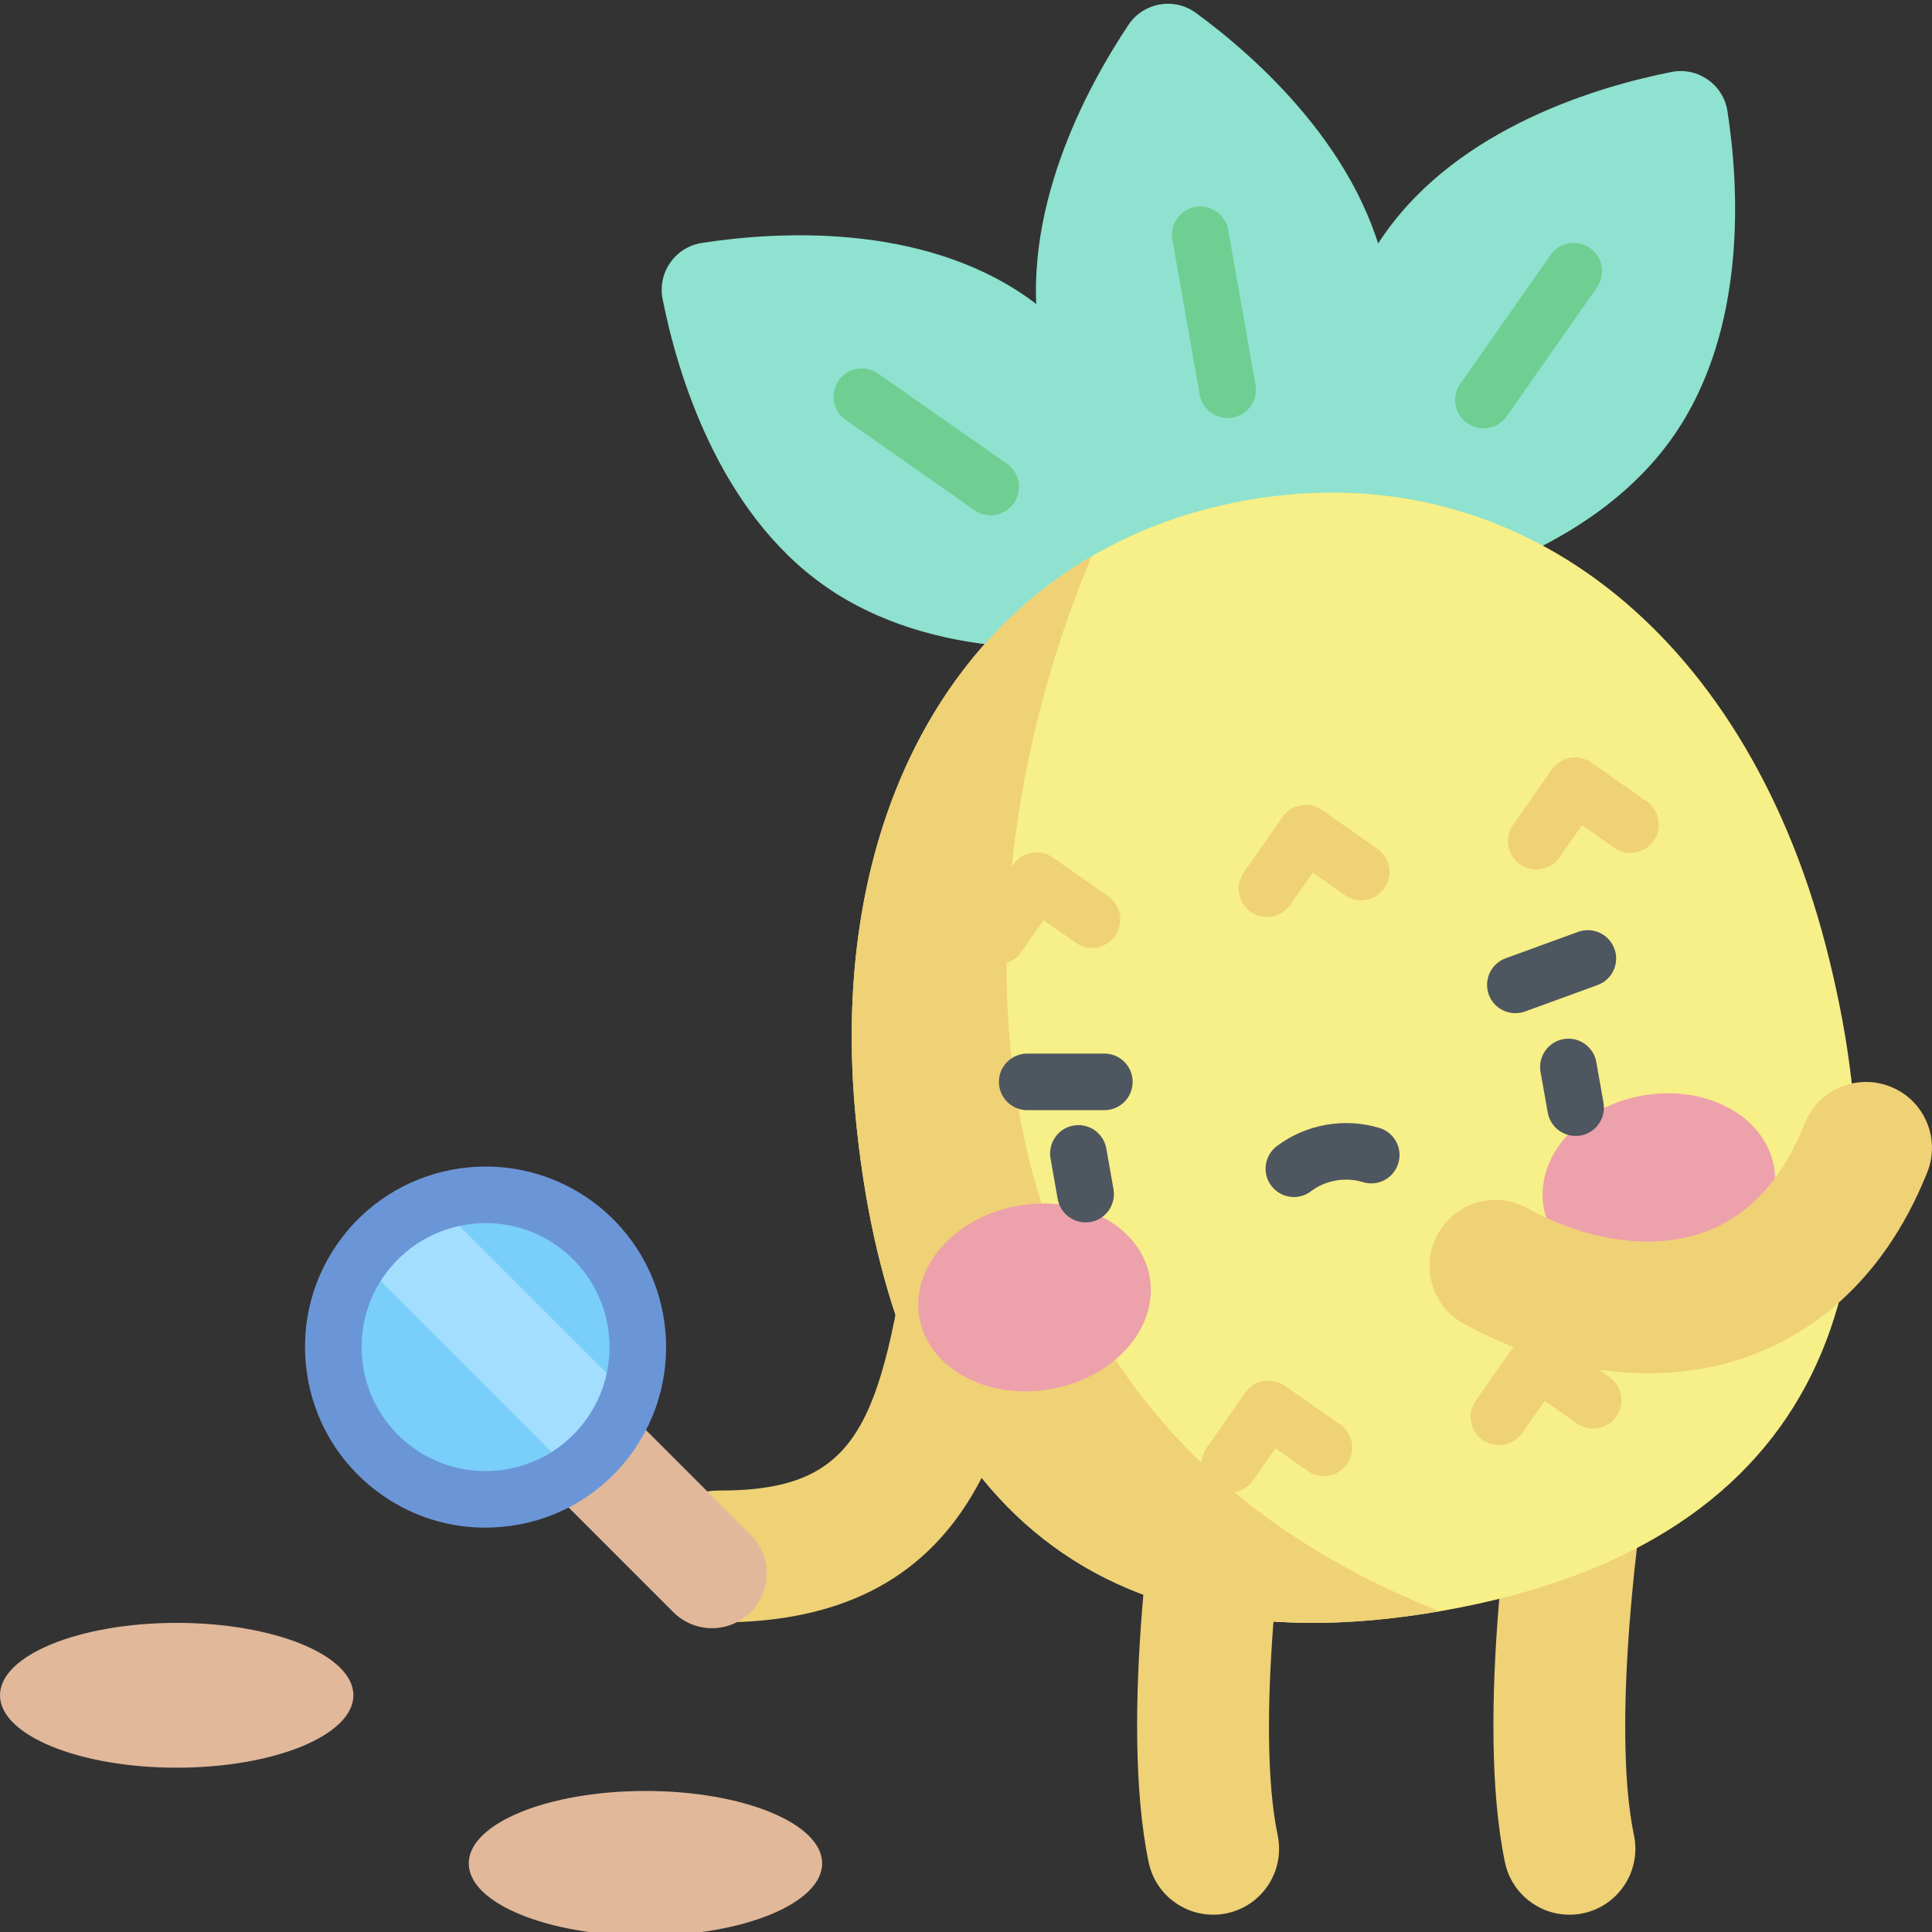 <svg width="24" height="24" viewBox="0 0 24 24" fill="none" xmlns="http://www.w3.org/2000/svg">
<rect x="0" y="0" width="24" height="24" fill="#333333" stroke="none"/>
<g clip-path="url(#clip0)">
<path d="M15.07 23.785C14.69 23.785 14.35 23.52 14.269 23.134C13.896 21.347 14.358 18.35 14.459 17.873C14.552 17.431 14.986 17.148 15.429 17.241C15.871 17.334 16.154 17.769 16.061 18.211C15.944 18.767 15.586 21.429 15.872 22.799C15.964 23.242 15.681 23.675 15.238 23.768C15.182 23.78 15.125 23.785 15.07 23.785Z" fill="#EFD176"/>
<path d="M19.495 23.785C19.116 23.785 18.776 23.52 18.695 23.134C18.322 21.347 18.784 18.35 18.884 17.873C18.978 17.431 19.412 17.148 19.854 17.241C20.297 17.334 20.58 17.769 20.486 18.211C20.369 18.767 20.011 21.429 20.298 22.799C20.39 23.242 20.106 23.675 19.664 23.768C19.607 23.78 19.551 23.785 19.495 23.785Z" fill="#EFD176"/>
<path d="M8.942 20.154C8.934 20.154 8.927 20.154 8.919 20.154C8.467 20.152 8.102 19.784 8.103 19.332C8.105 18.881 8.471 18.516 8.922 18.516C8.929 18.516 8.937 18.516 8.945 18.516C10.672 18.516 10.942 17.691 11.322 15.153C11.367 14.855 11.414 14.546 11.467 14.23C11.542 13.784 11.965 13.484 12.411 13.56C12.857 13.635 13.157 14.058 13.081 14.504C13.03 14.804 12.985 15.105 12.941 15.396C12.764 16.577 12.597 17.692 12.08 18.566C11.448 19.634 10.421 20.154 8.942 20.154Z" fill="#EFD176"/>
<path d="M12.762 3.695C14.097 4.629 14.602 6.36 14.781 7.263C14.847 7.591 14.625 7.908 14.294 7.959C13.385 8.1 11.585 8.217 10.25 7.282C8.916 6.348 8.41 4.617 8.231 3.714C8.166 3.386 8.388 3.069 8.718 3.018C9.628 2.877 11.428 2.76 12.762 3.695Z" fill="#8EE2CF"/>
<path d="M12.306 6.401C12.236 6.401 12.166 6.38 12.105 6.337L10.505 5.216C10.346 5.105 10.307 4.886 10.418 4.727C10.53 4.568 10.749 4.529 10.908 4.641L12.508 5.761C12.667 5.872 12.706 6.091 12.595 6.251C12.526 6.348 12.417 6.401 12.306 6.401Z" fill="#6FCE91"/>
<path d="M17.195 2.913C16.261 4.247 16.378 6.047 16.518 6.957C16.569 7.288 16.886 7.51 17.214 7.444C18.117 7.265 19.848 6.76 20.783 5.425C21.717 4.091 21.6 2.291 21.459 1.381C21.409 1.051 21.092 0.829 20.764 0.894C19.861 1.073 18.129 1.579 17.195 2.913Z" fill="#8EE2CF"/>
<path d="M18.428 5.321C18.359 5.321 18.288 5.3 18.227 5.257C18.068 5.146 18.029 4.927 18.141 4.768L19.261 3.168C19.372 3.008 19.592 2.97 19.751 3.081C19.91 3.192 19.948 3.412 19.837 3.571L18.717 5.171C18.648 5.269 18.539 5.321 18.428 5.321Z" fill="#6FCE91"/>
<path d="M17.237 3.499C17.52 5.103 16.653 6.685 16.141 7.45C15.955 7.728 15.574 7.795 15.305 7.597C14.562 7.053 13.206 5.863 12.924 4.259C12.641 2.655 13.508 1.073 14.019 0.308C14.205 0.03 14.586 -0.037 14.856 0.16C15.598 0.704 16.954 1.895 17.237 3.499Z" fill="#8EE2CF"/>
<path d="M15.249 5.193C15.082 5.193 14.934 5.072 14.903 4.902L14.564 2.978C14.53 2.787 14.658 2.605 14.849 2.571C15.041 2.537 15.223 2.665 15.257 2.856L15.596 4.78C15.63 4.971 15.502 5.153 15.311 5.187C15.29 5.191 15.27 5.193 15.249 5.193Z" fill="#6FCE91"/>
<path d="M15.492 6.213C18.819 5.626 21.66 7.827 22.678 11.739C23.738 15.809 22.728 19.162 17.924 20.009C13.12 20.856 11.025 18.051 10.628 13.864C10.248 9.839 12.164 6.799 15.492 6.213Z" fill="#F7EF87"/>
<path d="M13.563 6.909C11.451 8.141 10.329 10.698 10.628 13.864C11.024 18.039 13.109 20.84 17.884 20.016C11.467 17.493 11.893 10.825 13.563 6.909Z" fill="#EFD176"/>
<path d="M15.739 11.39C15.669 11.39 15.599 11.37 15.538 11.327C15.379 11.215 15.34 10.996 15.451 10.837L15.933 10.149C16.044 9.99 16.264 9.951 16.423 10.063L17.111 10.544C17.27 10.656 17.309 10.875 17.197 11.034C17.086 11.193 16.867 11.232 16.708 11.12L16.308 10.84L16.027 11.24C15.959 11.338 15.85 11.39 15.739 11.39Z" fill="#EFD176"/>
<path d="M19.084 10.8C19.014 10.8 18.944 10.78 18.882 10.737C18.724 10.625 18.685 10.406 18.796 10.247L19.278 9.559C19.389 9.4 19.609 9.361 19.767 9.473L20.456 9.955C20.615 10.066 20.653 10.285 20.542 10.444C20.431 10.603 20.211 10.642 20.052 10.531L19.652 10.25L19.372 10.65C19.304 10.748 19.195 10.8 19.084 10.8Z" fill="#EFD176"/>
<path d="M12.395 11.98C12.325 11.98 12.255 11.96 12.193 11.916C12.034 11.805 11.995 11.586 12.107 11.427L12.589 10.739C12.7 10.58 12.919 10.541 13.078 10.652L13.767 11.134C13.925 11.246 13.964 11.465 13.853 11.624C13.742 11.783 13.522 11.822 13.363 11.71L12.963 11.43L12.683 11.83C12.614 11.928 12.505 11.98 12.395 11.98Z" fill="#EFD176"/>
<path d="M18.62 17.952C18.551 17.952 18.48 17.932 18.419 17.889C18.26 17.777 18.221 17.558 18.333 17.399L18.815 16.711C18.926 16.552 19.145 16.513 19.304 16.624L19.992 17.106C20.151 17.218 20.19 17.437 20.079 17.596C19.967 17.755 19.748 17.794 19.589 17.682L19.189 17.402L18.909 17.802C18.84 17.9 18.731 17.952 18.62 17.952Z" fill="#EFD176"/>
<path d="M15.276 18.542C15.206 18.542 15.136 18.521 15.074 18.478C14.915 18.367 14.877 18.148 14.988 17.988L15.47 17.3C15.581 17.141 15.801 17.103 15.96 17.214L16.648 17.696C16.807 17.807 16.845 18.026 16.734 18.186C16.623 18.345 16.403 18.383 16.244 18.272L15.844 17.992L15.564 18.392C15.495 18.489 15.387 18.542 15.276 18.542Z" fill="#EFD176"/>
<path d="M14.282 15.865C14.171 15.236 13.441 14.838 12.65 14.978C11.86 15.117 11.31 15.74 11.421 16.369C11.532 16.999 12.262 17.396 13.052 17.256C13.842 17.117 14.393 16.494 14.282 15.865Z" fill="#EDA1AB"/>
<path d="M19.177 15.001C19.288 15.63 20.018 16.027 20.808 15.888C21.599 15.748 22.149 15.125 22.038 14.496C21.927 13.867 21.197 13.47 20.407 13.609C19.617 13.748 19.066 14.371 19.177 15.001Z" fill="#EDA1AB"/>
<path d="M13.485 15.185C13.318 15.185 13.169 15.065 13.139 14.894L13.05 14.389C13.017 14.198 13.144 14.016 13.335 13.982C13.527 13.948 13.709 14.076 13.743 14.267L13.832 14.772C13.866 14.963 13.738 15.146 13.547 15.18C13.526 15.183 13.505 15.185 13.485 15.185Z" fill="#4E5660"/>
<path d="M19.572 14.111C19.405 14.111 19.257 13.991 19.227 13.821L19.137 13.316C19.104 13.124 19.232 12.942 19.423 12.908C19.614 12.875 19.796 13.002 19.83 13.194L19.919 13.699C19.953 13.89 19.825 14.072 19.634 14.106C19.613 14.11 19.593 14.111 19.572 14.111Z" fill="#4E5660"/>
<path d="M16.073 14.87C15.966 14.87 15.861 14.821 15.792 14.729C15.675 14.574 15.707 14.354 15.862 14.237C16.04 14.103 16.251 14.012 16.472 13.973C16.693 13.934 16.922 13.947 17.136 14.012C17.322 14.069 17.427 14.265 17.37 14.451C17.314 14.637 17.117 14.742 16.932 14.685C16.822 14.652 16.708 14.645 16.594 14.665C16.48 14.685 16.376 14.73 16.284 14.799C16.221 14.847 16.147 14.87 16.073 14.87Z" fill="#4E5660"/>
<path d="M13.719 13.791H12.761C12.567 13.791 12.409 13.634 12.409 13.439C12.409 13.245 12.567 13.088 12.761 13.088H13.719C13.913 13.088 14.07 13.245 14.07 13.439C14.07 13.634 13.913 13.791 13.719 13.791Z" fill="#4E5660"/>
<path d="M18.825 12.586C18.681 12.586 18.546 12.498 18.494 12.355C18.428 12.172 18.522 11.97 18.704 11.904L19.604 11.576C19.787 11.51 19.989 11.604 20.055 11.787C20.122 11.969 20.027 12.171 19.845 12.237L18.945 12.565C18.905 12.579 18.865 12.586 18.825 12.586Z" fill="#4E5660"/>
<path d="M8.844 20.226C8.671 20.226 8.497 20.159 8.364 20.027L6.284 17.947C6.019 17.682 6.019 17.251 6.284 16.986C6.55 16.721 6.98 16.721 7.246 16.986L9.325 19.066C9.591 19.331 9.591 19.761 9.325 20.027C9.192 20.159 9.018 20.226 8.844 20.226Z" fill="#E1B89A"/>
<path d="M7.924 16.734C7.924 17.779 7.077 18.626 6.032 18.626C4.988 18.626 4.141 17.779 4.141 16.734C4.141 15.689 4.988 14.842 6.032 14.842C7.077 14.842 7.924 15.689 7.924 16.734Z" fill="#7ACEFA"/>
<path d="M5.421 14.943C5.105 15.051 4.813 15.243 4.583 15.518C4.544 15.564 4.508 15.611 4.475 15.66L7.106 18.291C7.243 18.197 7.37 18.083 7.481 17.95C7.636 17.765 7.749 17.56 7.823 17.345L5.421 14.943Z" fill="#A3DEFE"/>
<path d="M6.028 18.977C5.502 18.977 4.998 18.794 4.59 18.452C4.131 18.067 3.85 17.526 3.798 16.929C3.745 16.332 3.929 15.751 4.314 15.291C5.109 14.344 6.527 14.22 7.474 15.015C8.422 15.81 8.546 17.228 7.751 18.176C7.366 18.635 6.825 18.916 6.228 18.968C6.161 18.974 6.095 18.977 6.028 18.977ZM6.034 15.194C5.594 15.194 5.157 15.381 4.852 15.744C4.588 16.059 4.462 16.458 4.498 16.868C4.534 17.278 4.727 17.649 5.042 17.914C5.357 18.178 5.757 18.304 6.167 18.268C6.576 18.232 6.948 18.039 7.212 17.724C7.758 17.073 7.673 16.1 7.022 15.554C6.734 15.312 6.383 15.194 6.034 15.194Z" fill="#6A96D7"/>
<path d="M20.468 17.059C19.715 17.059 18.926 16.85 18.183 16.443C17.787 16.226 17.642 15.728 17.86 15.332C18.077 14.935 18.575 14.79 18.971 15.008C19.732 15.425 20.533 15.534 21.167 15.307C21.72 15.109 22.142 14.654 22.421 13.955C22.589 13.535 23.065 13.331 23.485 13.499C23.905 13.667 24.109 14.143 23.941 14.563C23.367 15.999 22.416 16.598 21.72 16.848C21.326 16.989 20.903 17.059 20.468 17.059Z" fill="#EFD176"/>
<path d="M10.213 23.148C10.213 22.651 9.23 22.248 8.018 22.248C6.806 22.248 5.823 22.651 5.823 23.148C5.823 23.644 6.806 24.047 8.018 24.047C9.23 24.047 10.213 23.644 10.213 23.148Z" fill="#E1B89A"/>
<path d="M4.39 21.059C4.39 20.563 3.407 20.16 2.195 20.16C0.983 20.16 -6.10352e-05 20.563 -6.10352e-05 21.059C-6.10352e-05 21.556 0.983 21.959 2.195 21.959C3.407 21.959 4.39 21.556 4.39 21.059Z" fill="#E1B89A"/>
</g>
<defs>
<clipPath id="clip0">
<rect x="-6.10352e-05" width="24" height="24" fill="white"/>
</clipPath>
</defs>
</svg>

